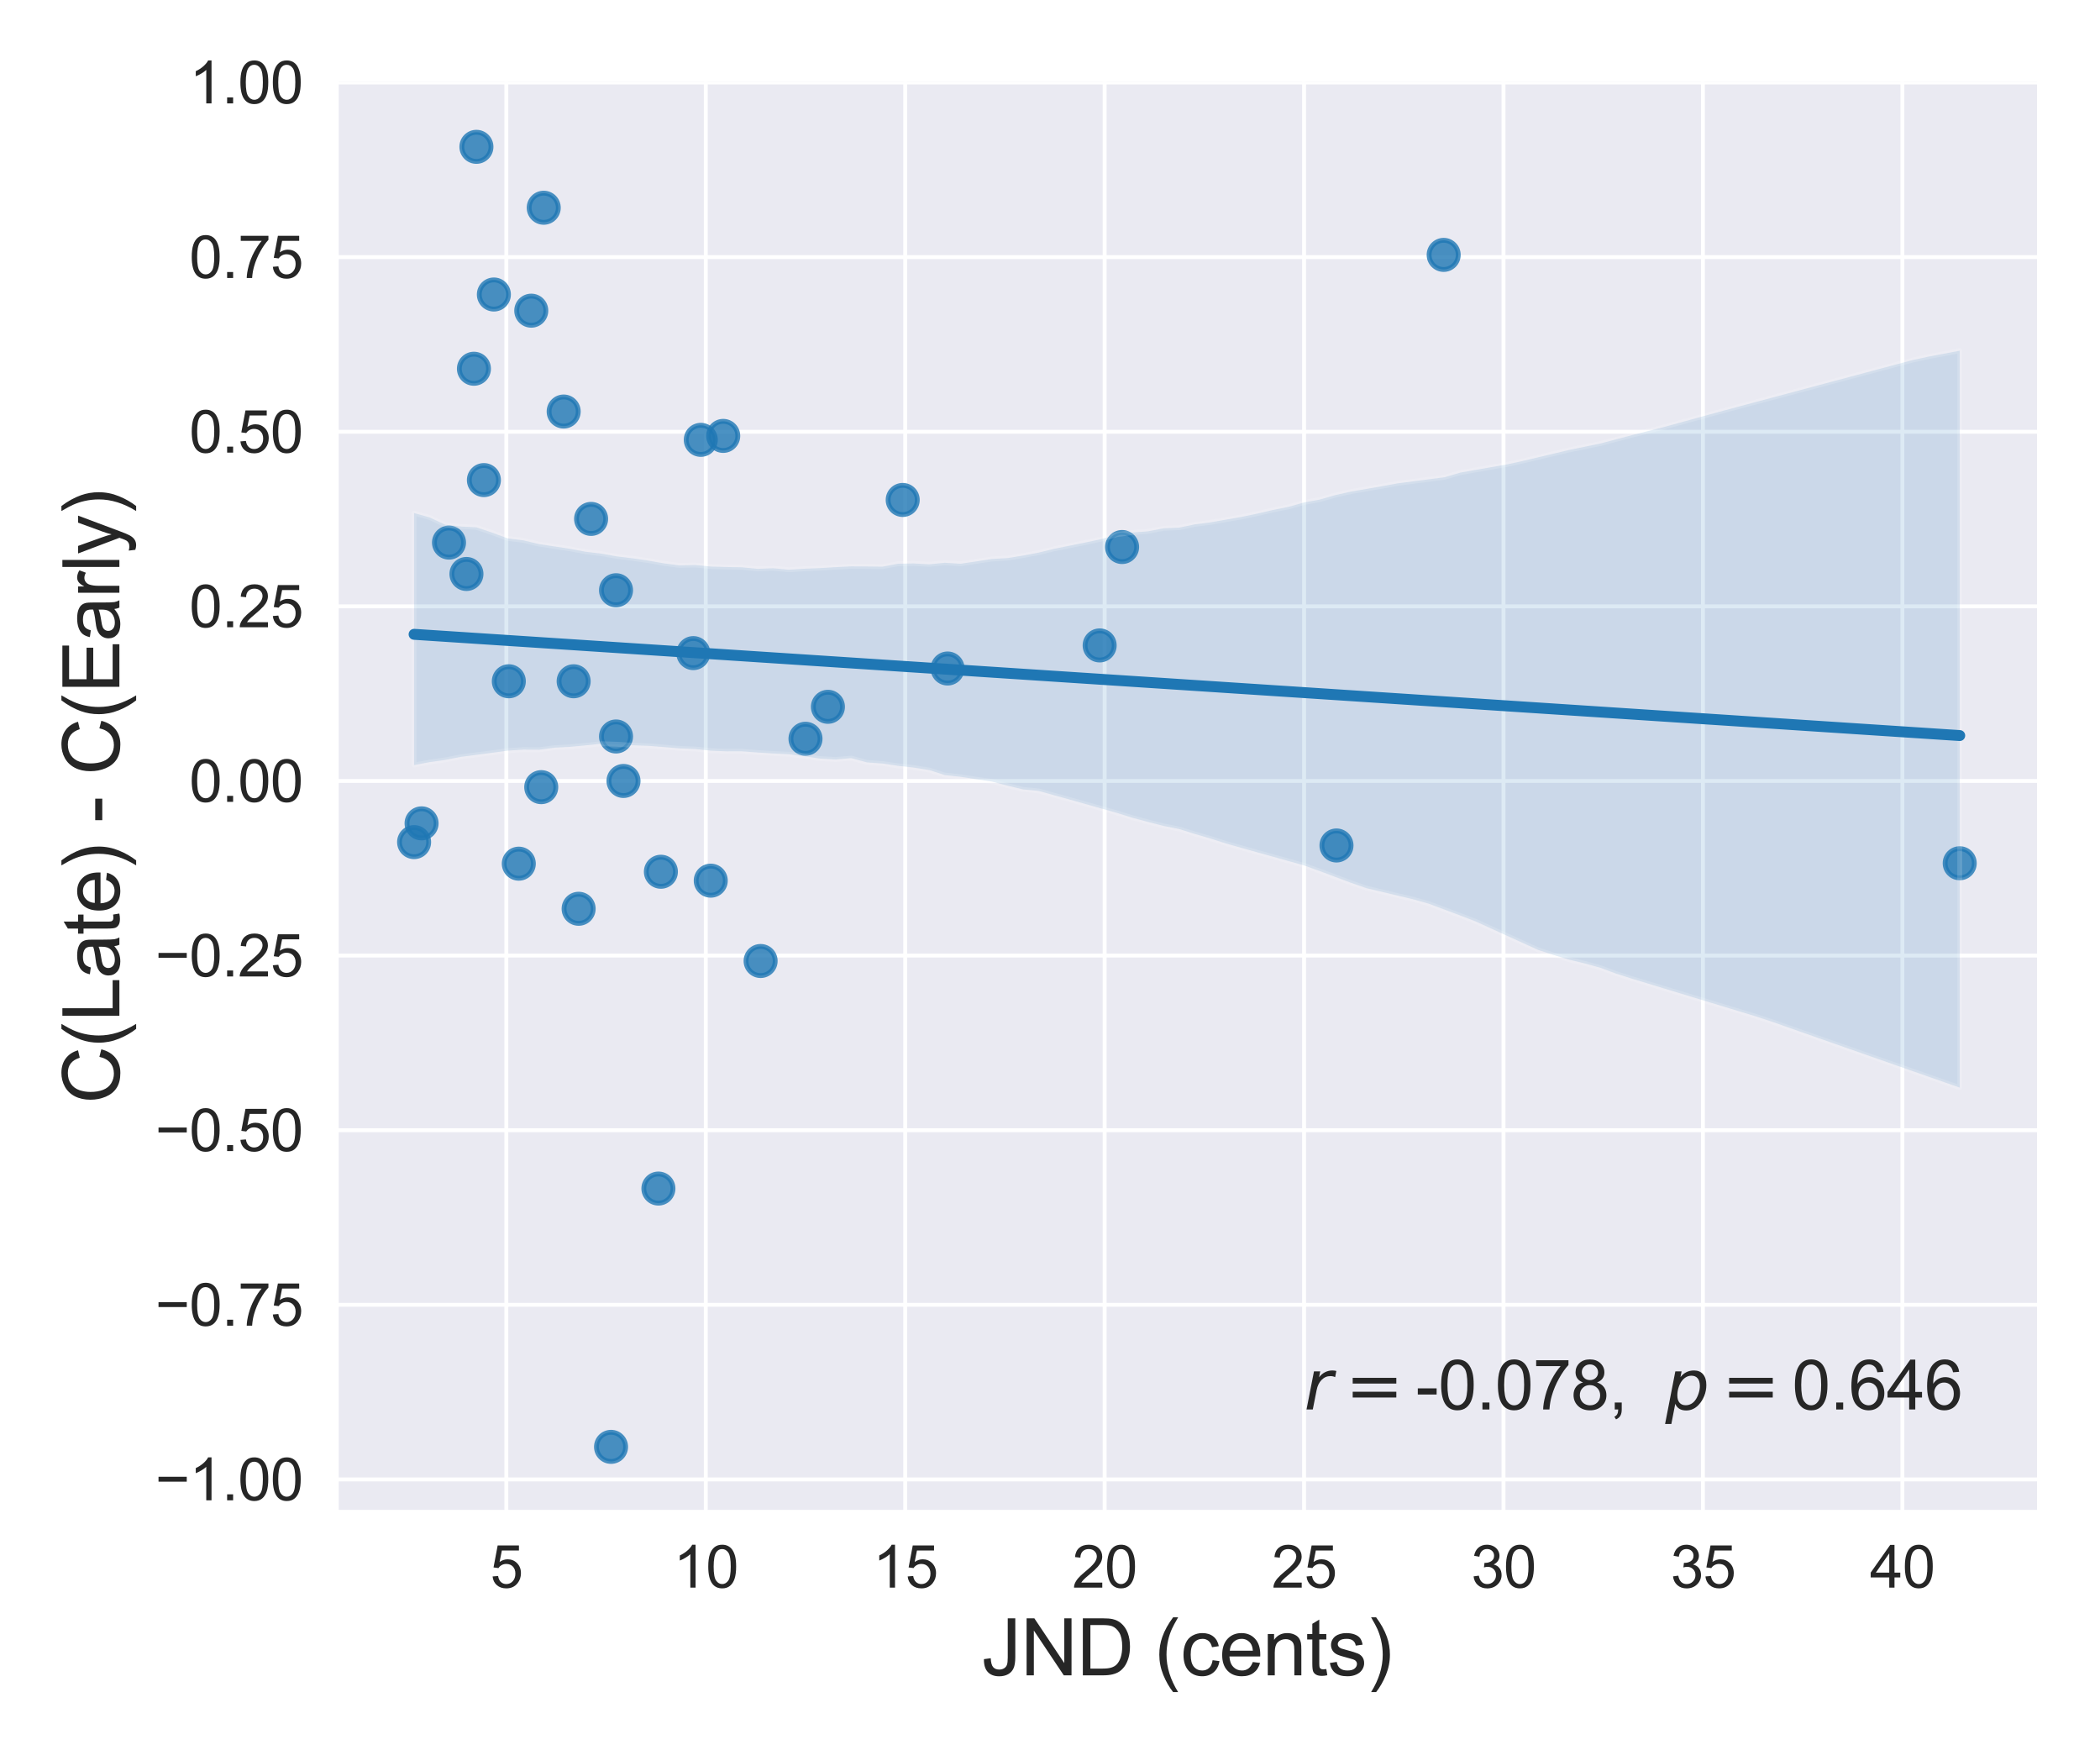 <?xml version="1.0" encoding="utf-8" standalone="no"?>
<!DOCTYPE svg PUBLIC "-//W3C//DTD SVG 1.1//EN"
  "http://www.w3.org/Graphics/SVG/1.1/DTD/svg11.dtd">
<svg xmlns:xlink="http://www.w3.org/1999/xlink" width="432pt" height="360pt" viewBox="0 0 432 360" xmlns="http://www.w3.org/2000/svg" version="1.1">
 <defs>
  <style type="text/css">*{stroke-linejoin: round; stroke-linecap: butt}</style>
 </defs>
 <g id="figure_1">
  <g id="patch_1">
   <path d="M 0 360 
L 432 360 
L 432 0 
L 0 0 
z
" style="fill: #ffffff"/>
  </g>
  <g id="axes_1">
   <g id="patch_2">
    <path d="M 69.288 310.962 
L 419.04 310.962 
L 419.04 16.832 
L 69.288 16.832 
z
" style="fill: #eaeaf2"/>
   </g>
   <g id="matplotlib.axis_1">
    <g id="xtick_1">
     <g id="line2d_1">
      <path d="M 104.161 310.962 
L 104.161 16.832 
" clip-path="url(#p9b17446d34)" style="fill: none; stroke: #ffffff; stroke-width: 0.8; stroke-linecap: round"/>
     </g>
     <g id="text_1">
      <!-- 5 -->
      <g style="fill: #262626" transform="translate(100.824 326.551)scale(0.12 -0.12)">
       <defs>
        <path id="ArialMT-35" d="M 266 1200 
L 856 1250 
Q 922 819 1161 601 
Q 1400 384 1738 384 
Q 2144 384 2425 690 
Q 2706 997 2706 1503 
Q 2706 1984 2436 2262 
Q 2166 2541 1728 2541 
Q 1456 2541 1237 2417 
Q 1019 2294 894 2097 
L 366 2166 
L 809 4519 
L 3088 4519 
L 3088 3981 
L 1259 3981 
L 1013 2750 
Q 1425 3038 1878 3038 
Q 2478 3038 2890 2622 
Q 3303 2206 3303 1553 
Q 3303 931 2941 478 
Q 2500 -78 1738 -78 
Q 1113 -78 717 272 
Q 322 622 266 1200 
z
" transform="scale(0.016)"/>
       </defs>
       <use xlink:href="#ArialMT-35"/>
      </g>
     </g>
    </g>
    <g id="xtick_2">
     <g id="line2d_2">
      <path d="M 145.187 310.962 
L 145.187 16.832 
" clip-path="url(#p9b17446d34)" style="fill: none; stroke: #ffffff; stroke-width: 0.8; stroke-linecap: round"/>
     </g>
     <g id="text_2">
      <!-- 10 -->
      <g style="fill: #262626" transform="translate(138.514 326.551)scale(0.12 -0.12)">
       <defs>
        <path id="ArialMT-31" d="M 2384 0 
L 1822 0 
L 1822 3584 
Q 1619 3391 1289 3197 
Q 959 3003 697 2906 
L 697 3450 
Q 1169 3672 1522 3987 
Q 1875 4303 2022 4600 
L 2384 4600 
L 2384 0 
z
" transform="scale(0.016)"/>
        <path id="ArialMT-30" d="M 266 2259 
Q 266 3072 433 3567 
Q 600 4063 929 4331 
Q 1259 4600 1759 4600 
Q 2128 4600 2406 4451 
Q 2684 4303 2865 4023 
Q 3047 3744 3150 3342 
Q 3253 2941 3253 2259 
Q 3253 1453 3087 958 
Q 2922 463 2592 192 
Q 2263 -78 1759 -78 
Q 1097 -78 719 397 
Q 266 969 266 2259 
z
M 844 2259 
Q 844 1131 1108 757 
Q 1372 384 1759 384 
Q 2147 384 2411 759 
Q 2675 1134 2675 2259 
Q 2675 3391 2411 3762 
Q 2147 4134 1753 4134 
Q 1366 4134 1134 3806 
Q 844 3388 844 2259 
z
" transform="scale(0.016)"/>
       </defs>
       <use xlink:href="#ArialMT-31"/>
       <use xlink:href="#ArialMT-30" x="55.615"/>
      </g>
     </g>
    </g>
    <g id="xtick_3">
     <g id="line2d_3">
      <path d="M 186.214 310.962 
L 186.214 16.832 
" clip-path="url(#p9b17446d34)" style="fill: none; stroke: #ffffff; stroke-width: 0.8; stroke-linecap: round"/>
     </g>
     <g id="text_3">
      <!-- 15 -->
      <g style="fill: #262626" transform="translate(179.541 326.551)scale(0.12 -0.12)">
       <use xlink:href="#ArialMT-31"/>
       <use xlink:href="#ArialMT-35" x="55.615"/>
      </g>
     </g>
    </g>
    <g id="xtick_4">
     <g id="line2d_4">
      <path d="M 227.241 310.962 
L 227.241 16.832 
" clip-path="url(#p9b17446d34)" style="fill: none; stroke: #ffffff; stroke-width: 0.8; stroke-linecap: round"/>
     </g>
     <g id="text_4">
      <!-- 20 -->
      <g style="fill: #262626" transform="translate(220.567 326.551)scale(0.12 -0.12)">
       <defs>
        <path id="ArialMT-32" d="M 3222 541 
L 3222 0 
L 194 0 
Q 188 203 259 391 
Q 375 700 629 1000 
Q 884 1300 1366 1694 
Q 2113 2306 2375 2664 
Q 2638 3022 2638 3341 
Q 2638 3675 2398 3904 
Q 2159 4134 1775 4134 
Q 1369 4134 1125 3890 
Q 881 3647 878 3216 
L 300 3275 
Q 359 3922 746 4261 
Q 1134 4600 1788 4600 
Q 2447 4600 2831 4234 
Q 3216 3869 3216 3328 
Q 3216 3053 3103 2787 
Q 2991 2522 2730 2228 
Q 2469 1934 1863 1422 
Q 1356 997 1212 845 
Q 1069 694 975 541 
L 3222 541 
z
" transform="scale(0.016)"/>
       </defs>
       <use xlink:href="#ArialMT-32"/>
       <use xlink:href="#ArialMT-30" x="55.615"/>
      </g>
     </g>
    </g>
    <g id="xtick_5">
     <g id="line2d_5">
      <path d="M 268.267 310.962 
L 268.267 16.832 
" clip-path="url(#p9b17446d34)" style="fill: none; stroke: #ffffff; stroke-width: 0.8; stroke-linecap: round"/>
     </g>
     <g id="text_5">
      <!-- 25 -->
      <g style="fill: #262626" transform="translate(261.594 326.551)scale(0.12 -0.12)">
       <use xlink:href="#ArialMT-32"/>
       <use xlink:href="#ArialMT-35" x="55.615"/>
      </g>
     </g>
    </g>
    <g id="xtick_6">
     <g id="line2d_6">
      <path d="M 309.294 310.962 
L 309.294 16.832 
" clip-path="url(#p9b17446d34)" style="fill: none; stroke: #ffffff; stroke-width: 0.8; stroke-linecap: round"/>
     </g>
     <g id="text_6">
      <!-- 30 -->
      <g style="fill: #262626" transform="translate(302.621 326.551)scale(0.12 -0.12)">
       <defs>
        <path id="ArialMT-33" d="M 269 1209 
L 831 1284 
Q 928 806 1161 595 
Q 1394 384 1728 384 
Q 2125 384 2398 659 
Q 2672 934 2672 1341 
Q 2672 1728 2419 1979 
Q 2166 2231 1775 2231 
Q 1616 2231 1378 2169 
L 1441 2663 
Q 1497 2656 1531 2656 
Q 1891 2656 2178 2843 
Q 2466 3031 2466 3422 
Q 2466 3731 2256 3934 
Q 2047 4138 1716 4138 
Q 1388 4138 1169 3931 
Q 950 3725 888 3313 
L 325 3413 
Q 428 3978 793 4289 
Q 1159 4600 1703 4600 
Q 2078 4600 2393 4439 
Q 2709 4278 2876 4000 
Q 3044 3722 3044 3409 
Q 3044 3113 2884 2869 
Q 2725 2625 2413 2481 
Q 2819 2388 3044 2092 
Q 3269 1797 3269 1353 
Q 3269 753 2831 336 
Q 2394 -81 1725 -81 
Q 1122 -81 723 278 
Q 325 638 269 1209 
z
" transform="scale(0.016)"/>
       </defs>
       <use xlink:href="#ArialMT-33"/>
       <use xlink:href="#ArialMT-30" x="55.615"/>
      </g>
     </g>
    </g>
    <g id="xtick_7">
     <g id="line2d_7">
      <path d="M 350.32 310.962 
L 350.32 16.832 
" clip-path="url(#p9b17446d34)" style="fill: none; stroke: #ffffff; stroke-width: 0.8; stroke-linecap: round"/>
     </g>
     <g id="text_7">
      <!-- 35 -->
      <g style="fill: #262626" transform="translate(343.647 326.551)scale(0.12 -0.12)">
       <use xlink:href="#ArialMT-33"/>
       <use xlink:href="#ArialMT-35" x="55.615"/>
      </g>
     </g>
    </g>
    <g id="xtick_8">
     <g id="line2d_8">
      <path d="M 391.347 310.962 
L 391.347 16.832 
" clip-path="url(#p9b17446d34)" style="fill: none; stroke: #ffffff; stroke-width: 0.8; stroke-linecap: round"/>
     </g>
     <g id="text_8">
      <!-- 40 -->
      <g style="fill: #262626" transform="translate(384.674 326.551)scale(0.12 -0.12)">
       <defs>
        <path id="ArialMT-34" d="M 2069 0 
L 2069 1097 
L 81 1097 
L 81 1613 
L 2172 4581 
L 2631 4581 
L 2631 1613 
L 3250 1613 
L 3250 1097 
L 2631 1097 
L 2631 0 
L 2069 0 
z
M 2069 1613 
L 2069 3678 
L 634 1613 
L 2069 1613 
z
" transform="scale(0.016)"/>
       </defs>
       <use xlink:href="#ArialMT-34"/>
       <use xlink:href="#ArialMT-30" x="55.615"/>
      </g>
     </g>
    </g>
    <g id="text_9">
     <!-- JND (cents) -->
     <g style="fill: #262626" transform="translate(201.939 344.584)scale(0.16 -0.16)">
      <defs>
       <path id="ArialMT-4a" d="M 184 1300 
L 731 1375 
Q 753 850 928 656 
Q 1103 463 1413 463 
Q 1641 463 1806 567 
Q 1972 672 2034 851 
Q 2097 1031 2097 1425 
L 2097 4581 
L 2703 4581 
L 2703 1459 
Q 2703 884 2564 568 
Q 2425 253 2123 87 
Q 1822 -78 1416 -78 
Q 813 -78 492 269 
Q 172 616 184 1300 
z
" transform="scale(0.016)"/>
       <path id="ArialMT-4e" d="M 488 0 
L 488 4581 
L 1109 4581 
L 3516 984 
L 3516 4581 
L 4097 4581 
L 4097 0 
L 3475 0 
L 1069 3600 
L 1069 0 
L 488 0 
z
" transform="scale(0.016)"/>
       <path id="ArialMT-44" d="M 494 0 
L 494 4581 
L 2072 4581 
Q 2606 4581 2888 4516 
Q 3281 4425 3559 4188 
Q 3922 3881 4101 3404 
Q 4281 2928 4281 2316 
Q 4281 1794 4159 1391 
Q 4038 988 3847 723 
Q 3656 459 3429 307 
Q 3203 156 2883 78 
Q 2563 0 2147 0 
L 494 0 
z
M 1100 541 
L 2078 541 
Q 2531 541 2789 625 
Q 3047 709 3200 863 
Q 3416 1078 3536 1442 
Q 3656 1806 3656 2325 
Q 3656 3044 3420 3430 
Q 3184 3816 2847 3947 
Q 2603 4041 2063 4041 
L 1100 4041 
L 1100 541 
z
" transform="scale(0.016)"/>
       <path id="ArialMT-20" transform="scale(0.016)"/>
       <path id="ArialMT-28" d="M 1497 -1347 
Q 1031 -759 709 28 
Q 388 816 388 1659 
Q 388 2403 628 3084 
Q 909 3875 1497 4659 
L 1900 4659 
Q 1522 4009 1400 3731 
Q 1209 3300 1100 2831 
Q 966 2247 966 1656 
Q 966 153 1900 -1347 
L 1497 -1347 
z
" transform="scale(0.016)"/>
       <path id="ArialMT-63" d="M 2588 1216 
L 3141 1144 
Q 3050 572 2676 248 
Q 2303 -75 1759 -75 
Q 1078 -75 664 370 
Q 250 816 250 1647 
Q 250 2184 428 2587 
Q 606 2991 970 3192 
Q 1334 3394 1763 3394 
Q 2303 3394 2647 3120 
Q 2991 2847 3088 2344 
L 2541 2259 
Q 2463 2594 2264 2762 
Q 2066 2931 1784 2931 
Q 1359 2931 1093 2626 
Q 828 2322 828 1663 
Q 828 994 1084 691 
Q 1341 388 1753 388 
Q 2084 388 2306 591 
Q 2528 794 2588 1216 
z
" transform="scale(0.016)"/>
       <path id="ArialMT-65" d="M 2694 1069 
L 3275 997 
Q 3138 488 2766 206 
Q 2394 -75 1816 -75 
Q 1088 -75 661 373 
Q 234 822 234 1631 
Q 234 2469 665 2931 
Q 1097 3394 1784 3394 
Q 2450 3394 2872 2941 
Q 3294 2488 3294 1666 
Q 3294 1616 3291 1516 
L 816 1516 
Q 847 969 1125 678 
Q 1403 388 1819 388 
Q 2128 388 2347 550 
Q 2566 713 2694 1069 
z
M 847 1978 
L 2700 1978 
Q 2663 2397 2488 2606 
Q 2219 2931 1791 2931 
Q 1403 2931 1139 2672 
Q 875 2413 847 1978 
z
" transform="scale(0.016)"/>
       <path id="ArialMT-6e" d="M 422 0 
L 422 3319 
L 928 3319 
L 928 2847 
Q 1294 3394 1984 3394 
Q 2284 3394 2536 3286 
Q 2788 3178 2913 3003 
Q 3038 2828 3088 2588 
Q 3119 2431 3119 2041 
L 3119 0 
L 2556 0 
L 2556 2019 
Q 2556 2363 2490 2533 
Q 2425 2703 2258 2804 
Q 2091 2906 1866 2906 
Q 1506 2906 1245 2678 
Q 984 2450 984 1813 
L 984 0 
L 422 0 
z
" transform="scale(0.016)"/>
       <path id="ArialMT-74" d="M 1650 503 
L 1731 6 
Q 1494 -44 1306 -44 
Q 1000 -44 831 53 
Q 663 150 594 308 
Q 525 466 525 972 
L 525 2881 
L 113 2881 
L 113 3319 
L 525 3319 
L 525 4141 
L 1084 4478 
L 1084 3319 
L 1650 3319 
L 1650 2881 
L 1084 2881 
L 1084 941 
Q 1084 700 1114 631 
Q 1144 563 1211 522 
Q 1278 481 1403 481 
Q 1497 481 1650 503 
z
" transform="scale(0.016)"/>
       <path id="ArialMT-73" d="M 197 991 
L 753 1078 
Q 800 744 1014 566 
Q 1228 388 1613 388 
Q 2000 388 2187 545 
Q 2375 703 2375 916 
Q 2375 1106 2209 1216 
Q 2094 1291 1634 1406 
Q 1016 1563 777 1677 
Q 538 1791 414 1992 
Q 291 2194 291 2438 
Q 291 2659 392 2848 
Q 494 3038 669 3163 
Q 800 3259 1026 3326 
Q 1253 3394 1513 3394 
Q 1903 3394 2198 3281 
Q 2494 3169 2634 2976 
Q 2775 2784 2828 2463 
L 2278 2388 
Q 2241 2644 2061 2787 
Q 1881 2931 1553 2931 
Q 1166 2931 1000 2803 
Q 834 2675 834 2503 
Q 834 2394 903 2306 
Q 972 2216 1119 2156 
Q 1203 2125 1616 2013 
Q 2213 1853 2448 1751 
Q 2684 1650 2818 1456 
Q 2953 1263 2953 975 
Q 2953 694 2789 445 
Q 2625 197 2315 61 
Q 2006 -75 1616 -75 
Q 969 -75 630 194 
Q 291 463 197 991 
z
" transform="scale(0.016)"/>
       <path id="ArialMT-29" d="M 791 -1347 
L 388 -1347 
Q 1322 153 1322 1656 
Q 1322 2244 1188 2822 
Q 1081 3291 891 3722 
Q 769 4003 388 4659 
L 791 4659 
Q 1378 3875 1659 3084 
Q 1900 2403 1900 1659 
Q 1900 816 1576 28 
Q 1253 -759 791 -1347 
z
" transform="scale(0.016)"/>
      </defs>
      <use xlink:href="#ArialMT-4a"/>
      <use xlink:href="#ArialMT-4e" x="50"/>
      <use xlink:href="#ArialMT-44" x="122.217"/>
      <use xlink:href="#ArialMT-20" x="194.434"/>
      <use xlink:href="#ArialMT-28" x="222.217"/>
      <use xlink:href="#ArialMT-63" x="255.518"/>
      <use xlink:href="#ArialMT-65" x="305.518"/>
      <use xlink:href="#ArialMT-6e" x="361.133"/>
      <use xlink:href="#ArialMT-74" x="416.748"/>
      <use xlink:href="#ArialMT-73" x="444.531"/>
      <use xlink:href="#ArialMT-29" x="494.531"/>
     </g>
    </g>
   </g>
   <g id="matplotlib.axis_2">
    <g id="ytick_1">
     <g id="line2d_9">
      <path d="M 69.288 304.29 
L 419.04 304.29 
" clip-path="url(#p9b17446d34)" style="fill: none; stroke: #ffffff; stroke-width: 0.8; stroke-linecap: round"/>
     </g>
     <g id="text_10">
      <!-- −1.00 -->
      <g style="fill: #262626" transform="translate(31.926 308.585)scale(0.12 -0.12)">
       <defs>
        <path id="ArialMT-2212" d="M 3381 1997 
L 356 1997 
L 356 2522 
L 3381 2522 
L 3381 1997 
z
" transform="scale(0.016)"/>
        <path id="ArialMT-2e" d="M 581 0 
L 581 641 
L 1222 641 
L 1222 0 
L 581 0 
z
" transform="scale(0.016)"/>
       </defs>
       <use xlink:href="#ArialMT-2212"/>
       <use xlink:href="#ArialMT-31" x="58.398"/>
       <use xlink:href="#ArialMT-2e" x="114.014"/>
       <use xlink:href="#ArialMT-30" x="141.797"/>
       <use xlink:href="#ArialMT-30" x="197.412"/>
      </g>
     </g>
    </g>
    <g id="ytick_2">
     <g id="line2d_10">
      <path d="M 69.288 268.375 
L 419.04 268.375 
" clip-path="url(#p9b17446d34)" style="fill: none; stroke: #ffffff; stroke-width: 0.8; stroke-linecap: round"/>
     </g>
     <g id="text_11">
      <!-- −0.75 -->
      <g style="fill: #262626" transform="translate(31.926 272.67)scale(0.12 -0.12)">
       <defs>
        <path id="ArialMT-37" d="M 303 3981 
L 303 4522 
L 3269 4522 
L 3269 4084 
Q 2831 3619 2401 2847 
Q 1972 2075 1738 1259 
Q 1569 684 1522 0 
L 944 0 
Q 953 541 1156 1306 
Q 1359 2072 1739 2783 
Q 2119 3494 2547 3981 
L 303 3981 
z
" transform="scale(0.016)"/>
       </defs>
       <use xlink:href="#ArialMT-2212"/>
       <use xlink:href="#ArialMT-30" x="58.398"/>
       <use xlink:href="#ArialMT-2e" x="114.014"/>
       <use xlink:href="#ArialMT-37" x="141.797"/>
       <use xlink:href="#ArialMT-35" x="197.412"/>
      </g>
     </g>
    </g>
    <g id="ytick_3">
     <g id="line2d_11">
      <path d="M 69.288 232.46 
L 419.04 232.46 
" clip-path="url(#p9b17446d34)" style="fill: none; stroke: #ffffff; stroke-width: 0.8; stroke-linecap: round"/>
     </g>
     <g id="text_12">
      <!-- −0.50 -->
      <g style="fill: #262626" transform="translate(31.926 236.755)scale(0.12 -0.12)">
       <use xlink:href="#ArialMT-2212"/>
       <use xlink:href="#ArialMT-30" x="58.398"/>
       <use xlink:href="#ArialMT-2e" x="114.014"/>
       <use xlink:href="#ArialMT-35" x="141.797"/>
       <use xlink:href="#ArialMT-30" x="197.412"/>
      </g>
     </g>
    </g>
    <g id="ytick_4">
     <g id="line2d_12">
      <path d="M 69.288 196.545 
L 419.04 196.545 
" clip-path="url(#p9b17446d34)" style="fill: none; stroke: #ffffff; stroke-width: 0.8; stroke-linecap: round"/>
     </g>
     <g id="text_13">
      <!-- −0.25 -->
      <g style="fill: #262626" transform="translate(31.926 200.84)scale(0.12 -0.12)">
       <use xlink:href="#ArialMT-2212"/>
       <use xlink:href="#ArialMT-30" x="58.398"/>
       <use xlink:href="#ArialMT-2e" x="114.014"/>
       <use xlink:href="#ArialMT-32" x="141.797"/>
       <use xlink:href="#ArialMT-35" x="197.412"/>
      </g>
     </g>
    </g>
    <g id="ytick_5">
     <g id="line2d_13">
      <path d="M 69.288 160.63 
L 419.04 160.63 
" clip-path="url(#p9b17446d34)" style="fill: none; stroke: #ffffff; stroke-width: 0.8; stroke-linecap: round"/>
     </g>
     <g id="text_14">
      <!-- 0.00 -->
      <g style="fill: #262626" transform="translate(38.935 164.925)scale(0.12 -0.12)">
       <use xlink:href="#ArialMT-30"/>
       <use xlink:href="#ArialMT-2e" x="55.615"/>
       <use xlink:href="#ArialMT-30" x="83.398"/>
       <use xlink:href="#ArialMT-30" x="139.014"/>
      </g>
     </g>
    </g>
    <g id="ytick_6">
     <g id="line2d_14">
      <path d="M 69.288 124.715 
L 419.04 124.715 
" clip-path="url(#p9b17446d34)" style="fill: none; stroke: #ffffff; stroke-width: 0.8; stroke-linecap: round"/>
     </g>
     <g id="text_15">
      <!-- 0.25 -->
      <g style="fill: #262626" transform="translate(38.935 129.01)scale(0.12 -0.12)">
       <use xlink:href="#ArialMT-30"/>
       <use xlink:href="#ArialMT-2e" x="55.615"/>
       <use xlink:href="#ArialMT-32" x="83.398"/>
       <use xlink:href="#ArialMT-35" x="139.014"/>
      </g>
     </g>
    </g>
    <g id="ytick_7">
     <g id="line2d_15">
      <path d="M 69.288 88.8 
L 419.04 88.8 
" clip-path="url(#p9b17446d34)" style="fill: none; stroke: #ffffff; stroke-width: 0.8; stroke-linecap: round"/>
     </g>
     <g id="text_16">
      <!-- 0.50 -->
      <g style="fill: #262626" transform="translate(38.935 93.095)scale(0.12 -0.12)">
       <use xlink:href="#ArialMT-30"/>
       <use xlink:href="#ArialMT-2e" x="55.615"/>
       <use xlink:href="#ArialMT-35" x="83.398"/>
       <use xlink:href="#ArialMT-30" x="139.014"/>
      </g>
     </g>
    </g>
    <g id="ytick_8">
     <g id="line2d_16">
      <path d="M 69.288 52.886 
L 419.04 52.886 
" clip-path="url(#p9b17446d34)" style="fill: none; stroke: #ffffff; stroke-width: 0.8; stroke-linecap: round"/>
     </g>
     <g id="text_17">
      <!-- 0.75 -->
      <g style="fill: #262626" transform="translate(38.935 57.18)scale(0.12 -0.12)">
       <use xlink:href="#ArialMT-30"/>
       <use xlink:href="#ArialMT-2e" x="55.615"/>
       <use xlink:href="#ArialMT-37" x="83.398"/>
       <use xlink:href="#ArialMT-35" x="139.014"/>
      </g>
     </g>
    </g>
    <g id="ytick_9">
     <g id="line2d_17">
      <path d="M 69.288 16.971 
L 419.04 16.971 
" clip-path="url(#p9b17446d34)" style="fill: none; stroke: #ffffff; stroke-width: 0.8; stroke-linecap: round"/>
     </g>
     <g id="text_18">
      <!-- 1.00 -->
      <g style="fill: #262626" transform="translate(38.935 21.265)scale(0.12 -0.12)">
       <use xlink:href="#ArialMT-31"/>
       <use xlink:href="#ArialMT-2e" x="55.615"/>
       <use xlink:href="#ArialMT-30" x="83.398"/>
       <use xlink:href="#ArialMT-30" x="139.014"/>
      </g>
     </g>
    </g>
    <g id="text_19">
     <!-- C(Late) - C(Early) -->
     <g style="fill: #262626" transform="translate(24.559 227.01)rotate(-90)scale(0.16 -0.16)">
      <defs>
       <path id="ArialMT-43" d="M 3763 1606 
L 4369 1453 
Q 4178 706 3683 314 
Q 3188 -78 2472 -78 
Q 1731 -78 1267 223 
Q 803 525 561 1097 
Q 319 1669 319 2325 
Q 319 3041 592 3573 
Q 866 4106 1370 4382 
Q 1875 4659 2481 4659 
Q 3169 4659 3637 4309 
Q 4106 3959 4291 3325 
L 3694 3184 
Q 3534 3684 3231 3912 
Q 2928 4141 2469 4141 
Q 1941 4141 1586 3887 
Q 1231 3634 1087 3207 
Q 944 2781 944 2328 
Q 944 1744 1114 1308 
Q 1284 872 1643 656 
Q 2003 441 2422 441 
Q 2931 441 3284 734 
Q 3638 1028 3763 1606 
z
" transform="scale(0.016)"/>
       <path id="ArialMT-4c" d="M 469 0 
L 469 4581 
L 1075 4581 
L 1075 541 
L 3331 541 
L 3331 0 
L 469 0 
z
" transform="scale(0.016)"/>
       <path id="ArialMT-61" d="M 2588 409 
Q 2275 144 1986 34 
Q 1697 -75 1366 -75 
Q 819 -75 525 192 
Q 231 459 231 875 
Q 231 1119 342 1320 
Q 453 1522 633 1644 
Q 813 1766 1038 1828 
Q 1203 1872 1538 1913 
Q 2219 1994 2541 2106 
Q 2544 2222 2544 2253 
Q 2544 2597 2384 2738 
Q 2169 2928 1744 2928 
Q 1347 2928 1158 2789 
Q 969 2650 878 2297 
L 328 2372 
Q 403 2725 575 2942 
Q 747 3159 1072 3276 
Q 1397 3394 1825 3394 
Q 2250 3394 2515 3294 
Q 2781 3194 2906 3042 
Q 3031 2891 3081 2659 
Q 3109 2516 3109 2141 
L 3109 1391 
Q 3109 606 3145 398 
Q 3181 191 3288 0 
L 2700 0 
Q 2613 175 2588 409 
z
M 2541 1666 
Q 2234 1541 1622 1453 
Q 1275 1403 1131 1340 
Q 988 1278 909 1158 
Q 831 1038 831 891 
Q 831 666 1001 516 
Q 1172 366 1500 366 
Q 1825 366 2078 508 
Q 2331 650 2450 897 
Q 2541 1088 2541 1459 
L 2541 1666 
z
" transform="scale(0.016)"/>
       <path id="ArialMT-2d" d="M 203 1375 
L 203 1941 
L 1931 1941 
L 1931 1375 
L 203 1375 
z
" transform="scale(0.016)"/>
       <path id="ArialMT-45" d="M 506 0 
L 506 4581 
L 3819 4581 
L 3819 4041 
L 1113 4041 
L 1113 2638 
L 3647 2638 
L 3647 2100 
L 1113 2100 
L 1113 541 
L 3925 541 
L 3925 0 
L 506 0 
z
" transform="scale(0.016)"/>
       <path id="ArialMT-72" d="M 416 0 
L 416 3319 
L 922 3319 
L 922 2816 
Q 1116 3169 1280 3281 
Q 1444 3394 1641 3394 
Q 1925 3394 2219 3213 
L 2025 2691 
Q 1819 2813 1613 2813 
Q 1428 2813 1281 2702 
Q 1134 2591 1072 2394 
Q 978 2094 978 1738 
L 978 0 
L 416 0 
z
" transform="scale(0.016)"/>
       <path id="ArialMT-6c" d="M 409 0 
L 409 4581 
L 972 4581 
L 972 0 
L 409 0 
z
" transform="scale(0.016)"/>
       <path id="ArialMT-79" d="M 397 -1278 
L 334 -750 
Q 519 -800 656 -800 
Q 844 -800 956 -737 
Q 1069 -675 1141 -563 
Q 1194 -478 1313 -144 
Q 1328 -97 1363 -6 
L 103 3319 
L 709 3319 
L 1400 1397 
Q 1534 1031 1641 628 
Q 1738 1016 1872 1384 
L 2581 3319 
L 3144 3319 
L 1881 -56 
Q 1678 -603 1566 -809 
Q 1416 -1088 1222 -1217 
Q 1028 -1347 759 -1347 
Q 597 -1347 397 -1278 
z
" transform="scale(0.016)"/>
      </defs>
      <use xlink:href="#ArialMT-43"/>
      <use xlink:href="#ArialMT-28" x="72.217"/>
      <use xlink:href="#ArialMT-4c" x="105.518"/>
      <use xlink:href="#ArialMT-61" x="161.133"/>
      <use xlink:href="#ArialMT-74" x="216.748"/>
      <use xlink:href="#ArialMT-65" x="244.531"/>
      <use xlink:href="#ArialMT-29" x="300.146"/>
      <use xlink:href="#ArialMT-20" x="333.447"/>
      <use xlink:href="#ArialMT-2d" x="361.23"/>
      <use xlink:href="#ArialMT-20" x="394.531"/>
      <use xlink:href="#ArialMT-43" x="422.314"/>
      <use xlink:href="#ArialMT-28" x="494.531"/>
      <use xlink:href="#ArialMT-45" x="527.832"/>
      <use xlink:href="#ArialMT-61" x="594.531"/>
      <use xlink:href="#ArialMT-72" x="650.146"/>
      <use xlink:href="#ArialMT-6c" x="683.447"/>
      <use xlink:href="#ArialMT-79" x="705.664"/>
      <use xlink:href="#ArialMT-29" x="755.664"/>
     </g>
    </g>
   </g>
   <g id="PathCollection_1">
    <defs>
     <path id="m1a56e27665" d="M 0 3 
C 0.796 3 1.559 2.684 2.121 2.121 
C 2.684 1.559 3 0.796 3 0 
C 3 -0.796 2.684 -1.559 2.121 -2.121 
C 1.559 -2.684 0.796 -3 0 -3 
C -0.796 -3 -1.559 -2.684 -2.121 -2.121 
C -2.684 -1.559 -3 -0.796 -3 0 
C -3 0.796 -2.684 1.559 -2.121 2.121 
C -1.559 2.684 -0.796 3 0 3 
z
" style="stroke: #1f77b4; stroke-opacity: 0.8"/>
    </defs>
    <g clip-path="url(#p9b17446d34)">
     <use xlink:href="#m1a56e27665" x="85.186" y="173.206" style="fill: #1f77b4; fill-opacity: 0.8; stroke: #1f77b4; stroke-opacity: 0.8"/>
     <use xlink:href="#m1a56e27665" x="165.701" y="151.952" style="fill: #1f77b4; fill-opacity: 0.8; stroke: #1f77b4; stroke-opacity: 0.8"/>
     <use xlink:href="#m1a56e27665" x="109.289" y="63.9" style="fill: #1f77b4; fill-opacity: 0.8; stroke: #1f77b4; stroke-opacity: 0.8"/>
     <use xlink:href="#m1a56e27665" x="106.725" y="177.641" style="fill: #1f77b4; fill-opacity: 0.8; stroke: #1f77b4; stroke-opacity: 0.8"/>
     <use xlink:href="#m1a56e27665" x="115.956" y="84.645" style="fill: #1f77b4; fill-opacity: 0.8; stroke: #1f77b4; stroke-opacity: 0.8"/>
     <use xlink:href="#m1a56e27665" x="226.215" y="132.752" style="fill: #1f77b4; fill-opacity: 0.8; stroke: #1f77b4; stroke-opacity: 0.8"/>
     <use xlink:href="#m1a56e27665" x="111.34" y="161.902" style="fill: #1f77b4; fill-opacity: 0.8; stroke: #1f77b4; stroke-opacity: 0.8"/>
     <use xlink:href="#m1a56e27665" x="104.674" y="140.125" style="fill: #1f77b4; fill-opacity: 0.8; stroke: #1f77b4; stroke-opacity: 0.8"/>
     <use xlink:href="#m1a56e27665" x="185.701" y="102.83" style="fill: #1f77b4; fill-opacity: 0.8; stroke: #1f77b4; stroke-opacity: 0.8"/>
     <use xlink:href="#m1a56e27665" x="403.142" y="177.555" style="fill: #1f77b4; fill-opacity: 0.8; stroke: #1f77b4; stroke-opacity: 0.8"/>
     <use xlink:href="#m1a56e27665" x="95.955" y="118.056" style="fill: #1f77b4; fill-opacity: 0.8; stroke: #1f77b4; stroke-opacity: 0.8"/>
     <use xlink:href="#m1a56e27665" x="230.83" y="112.512" style="fill: #1f77b4; fill-opacity: 0.8; stroke: #1f77b4; stroke-opacity: 0.8"/>
     <use xlink:href="#m1a56e27665" x="146.213" y="181.136" style="fill: #1f77b4; fill-opacity: 0.8; stroke: #1f77b4; stroke-opacity: 0.8"/>
     <use xlink:href="#m1a56e27665" x="97.494" y="75.844" style="fill: #1f77b4; fill-opacity: 0.8; stroke: #1f77b4; stroke-opacity: 0.8"/>
     <use xlink:href="#m1a56e27665" x="126.725" y="151.48" style="fill: #1f77b4; fill-opacity: 0.8; stroke: #1f77b4; stroke-opacity: 0.8"/>
     <use xlink:href="#m1a56e27665" x="156.47" y="197.66" style="fill: #1f77b4; fill-opacity: 0.8; stroke: #1f77b4; stroke-opacity: 0.8"/>
     <use xlink:href="#m1a56e27665" x="98.007" y="30.201" style="fill: #1f77b4; fill-opacity: 0.8; stroke: #1f77b4; stroke-opacity: 0.8"/>
     <use xlink:href="#m1a56e27665" x="170.316" y="145.378" style="fill: #1f77b4; fill-opacity: 0.8; stroke: #1f77b4; stroke-opacity: 0.8"/>
     <use xlink:href="#m1a56e27665" x="86.724" y="169.35" style="fill: #1f77b4; fill-opacity: 0.8; stroke: #1f77b4; stroke-opacity: 0.8"/>
     <use xlink:href="#m1a56e27665" x="135.444" y="244.463" style="fill: #1f77b4; fill-opacity: 0.8; stroke: #1f77b4; stroke-opacity: 0.8"/>
     <use xlink:href="#m1a56e27665" x="121.597" y="106.729" style="fill: #1f77b4; fill-opacity: 0.8; stroke: #1f77b4; stroke-opacity: 0.8"/>
     <use xlink:href="#m1a56e27665" x="101.597" y="60.575" style="fill: #1f77b4; fill-opacity: 0.8; stroke: #1f77b4; stroke-opacity: 0.8"/>
     <use xlink:href="#m1a56e27665" x="118.007" y="140.125" style="fill: #1f77b4; fill-opacity: 0.8; stroke: #1f77b4; stroke-opacity: 0.8"/>
     <use xlink:href="#m1a56e27665" x="111.853" y="42.728" style="fill: #1f77b4; fill-opacity: 0.8; stroke: #1f77b4; stroke-opacity: 0.8"/>
     <use xlink:href="#m1a56e27665" x="144.162" y="90.469" style="fill: #1f77b4; fill-opacity: 0.8; stroke: #1f77b4; stroke-opacity: 0.8"/>
     <use xlink:href="#m1a56e27665" x="125.7" y="297.592" style="fill: #1f77b4; fill-opacity: 0.8; stroke: #1f77b4; stroke-opacity: 0.8"/>
     <use xlink:href="#m1a56e27665" x="128.264" y="160.63" style="fill: #1f77b4; fill-opacity: 0.8; stroke: #1f77b4; stroke-opacity: 0.8"/>
     <use xlink:href="#m1a56e27665" x="92.366" y="111.602" style="fill: #1f77b4; fill-opacity: 0.8; stroke: #1f77b4; stroke-opacity: 0.8"/>
     <use xlink:href="#m1a56e27665" x="148.777" y="89.658" style="fill: #1f77b4; fill-opacity: 0.8; stroke: #1f77b4; stroke-opacity: 0.8"/>
     <use xlink:href="#m1a56e27665" x="142.623" y="134.333" style="fill: #1f77b4; fill-opacity: 0.8; stroke: #1f77b4; stroke-opacity: 0.8"/>
     <use xlink:href="#m1a56e27665" x="194.932" y="137.499" style="fill: #1f77b4; fill-opacity: 0.8; stroke: #1f77b4; stroke-opacity: 0.8"/>
     <use xlink:href="#m1a56e27665" x="274.934" y="173.899" style="fill: #1f77b4; fill-opacity: 0.8; stroke: #1f77b4; stroke-opacity: 0.8"/>
     <use xlink:href="#m1a56e27665" x="135.956" y="179.302" style="fill: #1f77b4; fill-opacity: 0.8; stroke: #1f77b4; stroke-opacity: 0.8"/>
     <use xlink:href="#m1a56e27665" x="99.545" y="98.746" style="fill: #1f77b4; fill-opacity: 0.8; stroke: #1f77b4; stroke-opacity: 0.8"/>
     <use xlink:href="#m1a56e27665" x="296.986" y="52.426" style="fill: #1f77b4; fill-opacity: 0.8; stroke: #1f77b4; stroke-opacity: 0.8"/>
     <use xlink:href="#m1a56e27665" x="119.033" y="186.917" style="fill: #1f77b4; fill-opacity: 0.8; stroke: #1f77b4; stroke-opacity: 0.8"/>
     <use xlink:href="#m1a56e27665" x="126.725" y="121.401" style="fill: #1f77b4; fill-opacity: 0.8; stroke: #1f77b4; stroke-opacity: 0.8"/>
    </g>
   </g>
   <g id="PolyCollection_1">
    <defs>
     <path id="m143a53b607" d="M 85.186 -254.471 
L 85.186 -202.64 
L 88.398 -203.248 
L 91.609 -203.707 
L 94.821 -204.334 
L 98.033 -204.751 
L 101.244 -205.17 
L 104.456 -205.604 
L 107.668 -205.816 
L 110.879 -205.786 
L 114.091 -206.217 
L 117.303 -206.392 
L 120.514 -206.696 
L 123.726 -207.035 
L 126.938 -206.919 
L 130.149 -206.709 
L 133.361 -206.599 
L 136.573 -206.344 
L 139.784 -206.07 
L 142.996 -205.946 
L 146.208 -205.604 
L 149.42 -205.464 
L 152.631 -205.47 
L 155.843 -205.226 
L 159.055 -205.028 
L 162.266 -204.867 
L 165.478 -204.453 
L 168.69 -203.973 
L 171.901 -203.789 
L 175.113 -204.07 
L 178.325 -203.193 
L 181.536 -202.957 
L 184.748 -202.481 
L 187.96 -202.123 
L 191.171 -201.612 
L 194.383 -200.575 
L 197.595 -200.226 
L 200.806 -199.732 
L 204.018 -199.253 
L 207.23 -198.412 
L 210.441 -197.636 
L 213.653 -197.322 
L 216.865 -196.43 
L 220.076 -195.538 
L 223.288 -194.633 
L 226.5 -193.723 
L 229.712 -192.817 
L 232.923 -191.812 
L 236.135 -190.95 
L 239.347 -190.125 
L 242.558 -189.487 
L 245.77 -188.48 
L 248.982 -187.539 
L 252.193 -186.512 
L 255.405 -185.601 
L 258.617 -184.702 
L 261.828 -183.804 
L 265.04 -182.907 
L 268.252 -181.998 
L 271.463 -180.849 
L 274.675 -179.641 
L 277.887 -178.437 
L 281.098 -177.32 
L 284.31 -176.555 
L 287.522 -175.79 
L 290.733 -175.025 
L 293.945 -174.116 
L 297.157 -172.914 
L 300.368 -171.712 
L 303.58 -170.47 
L 306.792 -169.003 
L 310.003 -167.539 
L 313.215 -166.078 
L 316.427 -164.617 
L 319.639 -163.566 
L 322.85 -162.6 
L 326.062 -161.831 
L 329.274 -160.931 
L 332.485 -159.735 
L 335.697 -158.71 
L 338.909 -157.733 
L 342.12 -156.755 
L 345.332 -155.778 
L 348.544 -154.801 
L 351.755 -153.824 
L 354.967 -152.846 
L 358.179 -151.869 
L 361.39 -150.892 
L 364.602 -149.823 
L 367.814 -148.691 
L 371.025 -147.56 
L 374.237 -146.433 
L 377.449 -145.307 
L 380.66 -144.181 
L 383.872 -143.055 
L 387.084 -141.929 
L 390.295 -140.803 
L 393.507 -139.676 
L 396.719 -138.55 
L 399.931 -137.424 
L 403.142 -136.298 
L 403.142 -287.863 
L 403.142 -287.863 
L 399.931 -287.256 
L 396.719 -286.649 
L 393.507 -285.95 
L 390.295 -285.097 
L 387.084 -284.238 
L 383.872 -283.379 
L 380.66 -282.52 
L 377.449 -281.661 
L 374.237 -280.802 
L 371.025 -279.943 
L 367.814 -279.084 
L 364.602 -278.225 
L 361.39 -277.366 
L 358.179 -276.506 
L 354.967 -275.647 
L 351.755 -274.772 
L 348.544 -273.887 
L 345.332 -273.002 
L 342.12 -272.117 
L 338.909 -271.306 
L 335.697 -270.498 
L 332.485 -269.642 
L 329.274 -268.786 
L 326.062 -268.123 
L 322.85 -267.467 
L 319.639 -266.703 
L 316.427 -265.94 
L 313.215 -265.177 
L 310.003 -264.473 
L 306.792 -263.915 
L 303.58 -263.353 
L 300.368 -262.781 
L 297.157 -261.836 
L 293.945 -261.418 
L 290.733 -261.001 
L 287.522 -260.586 
L 284.31 -259.995 
L 281.098 -259.438 
L 277.887 -258.881 
L 274.675 -258.161 
L 271.463 -257.239 
L 268.252 -256.654 
L 265.04 -255.741 
L 261.828 -255.099 
L 258.617 -254.351 
L 255.405 -253.681 
L 252.193 -253.12 
L 248.982 -252.55 
L 245.77 -252.14 
L 242.558 -251.471 
L 239.347 -251.334 
L 236.135 -250.714 
L 232.923 -250.464 
L 229.712 -250.03 
L 226.5 -249.1 
L 223.288 -248.419 
L 220.076 -247.767 
L 216.865 -247.122 
L 213.653 -246.335 
L 210.441 -245.727 
L 207.23 -245.208 
L 204.018 -245.026 
L 200.806 -244.524 
L 197.595 -244.047 
L 194.383 -244.246 
L 191.171 -243.932 
L 187.96 -244.109 
L 184.748 -244.05 
L 181.536 -243.448 
L 178.325 -243.483 
L 175.113 -243.51 
L 171.901 -243.346 
L 168.69 -243.149 
L 165.478 -243.021 
L 162.266 -242.813 
L 159.055 -243.123 
L 155.843 -242.998 
L 152.631 -243.316 
L 149.42 -243.372 
L 146.208 -243.472 
L 142.996 -243.784 
L 139.784 -243.704 
L 136.573 -244.127 
L 133.361 -244.695 
L 130.149 -245.161 
L 126.938 -245.551 
L 123.726 -246.121 
L 120.514 -246.509 
L 117.303 -247.107 
L 114.091 -247.604 
L 110.879 -248.091 
L 107.668 -248.858 
L 104.456 -249.257 
L 101.244 -250.445 
L 98.033 -251.535 
L 94.821 -251.703 
L 91.609 -252.062 
L 88.398 -253.565 
L 85.186 -254.471 
z
" style="stroke: #ffffff; stroke-opacity: 0.15"/>
    </defs>
    <g clip-path="url(#p9b17446d34)">
     <use xlink:href="#m143a53b607" x="0" y="360" style="fill: #1f77b4; fill-opacity: 0.15; stroke: #ffffff; stroke-opacity: 0.15"/>
    </g>
   </g>
   <g id="line2d_18">
    <path d="M 85.186 130.467 
L 88.398 130.678 
L 91.609 130.888 
L 94.821 131.098 
L 98.033 131.309 
L 101.244 131.519 
L 104.456 131.729 
L 107.668 131.94 
L 110.879 132.15 
L 114.091 132.36 
L 117.303 132.571 
L 120.514 132.781 
L 123.726 132.991 
L 126.938 133.202 
L 130.149 133.412 
L 133.361 133.622 
L 136.573 133.833 
L 139.784 134.043 
L 142.996 134.253 
L 146.208 134.464 
L 149.42 134.674 
L 152.631 134.884 
L 155.843 135.095 
L 159.055 135.305 
L 162.266 135.515 
L 165.478 135.726 
L 168.69 135.936 
L 171.901 136.146 
L 175.113 136.357 
L 178.325 136.567 
L 181.536 136.777 
L 184.748 136.988 
L 187.96 137.198 
L 191.171 137.408 
L 194.383 137.619 
L 197.595 137.829 
L 200.806 138.039 
L 204.018 138.25 
L 207.23 138.46 
L 210.441 138.67 
L 213.653 138.881 
L 216.865 139.091 
L 220.076 139.301 
L 223.288 139.512 
L 226.5 139.722 
L 229.712 139.932 
L 232.923 140.143 
L 236.135 140.353 
L 239.347 140.563 
L 242.558 140.774 
L 245.77 140.984 
L 248.982 141.194 
L 252.193 141.405 
L 255.405 141.615 
L 258.617 141.825 
L 261.828 142.036 
L 265.04 142.246 
L 268.252 142.456 
L 271.463 142.667 
L 274.675 142.877 
L 277.887 143.087 
L 281.098 143.298 
L 284.31 143.508 
L 287.522 143.718 
L 290.733 143.929 
L 293.945 144.139 
L 297.157 144.349 
L 300.368 144.56 
L 303.58 144.77 
L 306.792 144.98 
L 310.003 145.19 
L 313.215 145.401 
L 316.427 145.611 
L 319.639 145.821 
L 322.85 146.032 
L 326.062 146.242 
L 329.274 146.452 
L 332.485 146.663 
L 335.697 146.873 
L 338.909 147.083 
L 342.12 147.294 
L 345.332 147.504 
L 348.544 147.714 
L 351.755 147.925 
L 354.967 148.135 
L 358.179 148.345 
L 361.39 148.556 
L 364.602 148.766 
L 367.814 148.976 
L 371.025 149.187 
L 374.237 149.397 
L 377.449 149.607 
L 380.66 149.818 
L 383.872 150.028 
L 387.084 150.238 
L 390.295 150.449 
L 393.507 150.659 
L 396.719 150.869 
L 399.931 151.08 
L 403.142 151.29 
" clip-path="url(#p9b17446d34)" style="fill: none; stroke: #1f77b4; stroke-width: 2.25; stroke-linecap: round"/>
   </g>
   <g id="patch_3">
    <path d="M 69.288 310.962 
L 69.288 16.832 
" style="fill: none; stroke: #ffffff; stroke-width: 0.8; stroke-linejoin: miter; stroke-linecap: square"/>
   </g>
   <g id="patch_4">
    <path d="M 69.288 310.962 
L 419.04 310.962 
" style="fill: none; stroke: #ffffff; stroke-width: 0.8; stroke-linejoin: miter; stroke-linecap: square"/>
   </g>
   <g id="text_20">
    <!-- $r=$-0.078,  $p=$0.646 -->
    <g style="fill: #262626" transform="translate(268.267 289.924)scale(0.14 -0.14)">
     <defs>
      <path id="DejaVuSans-Oblique-72" d="M 2853 2969 
Q 2766 3016 2653 3041 
Q 2541 3066 2413 3066 
Q 1953 3066 1609 2717 
Q 1266 2369 1153 1784 
L 800 0 
L 225 0 
L 909 3500 
L 1484 3500 
L 1375 2956 
Q 1603 3259 1920 3421 
Q 2238 3584 2597 3584 
Q 2691 3584 2781 3573 
Q 2872 3563 2963 3538 
L 2853 2969 
z
" transform="scale(0.016)"/>
      <path id="DejaVuSans-3d" d="M 678 2906 
L 4684 2906 
L 4684 2381 
L 678 2381 
L 678 2906 
z
M 678 1631 
L 4684 1631 
L 4684 1100 
L 678 1100 
L 678 1631 
z
" transform="scale(0.016)"/>
      <path id="ArialMT-38" d="M 1131 2484 
Q 781 2613 612 2850 
Q 444 3088 444 3419 
Q 444 3919 803 4259 
Q 1163 4600 1759 4600 
Q 2359 4600 2725 4251 
Q 3091 3903 3091 3403 
Q 3091 3084 2923 2848 
Q 2756 2613 2416 2484 
Q 2838 2347 3058 2040 
Q 3278 1734 3278 1309 
Q 3278 722 2862 322 
Q 2447 -78 1769 -78 
Q 1091 -78 675 323 
Q 259 725 259 1325 
Q 259 1772 486 2073 
Q 713 2375 1131 2484 
z
M 1019 3438 
Q 1019 3113 1228 2906 
Q 1438 2700 1772 2700 
Q 2097 2700 2305 2904 
Q 2513 3109 2513 3406 
Q 2513 3716 2298 3927 
Q 2084 4138 1766 4138 
Q 1444 4138 1231 3931 
Q 1019 3725 1019 3438 
z
M 838 1322 
Q 838 1081 952 856 
Q 1066 631 1291 507 
Q 1516 384 1775 384 
Q 2178 384 2440 643 
Q 2703 903 2703 1303 
Q 2703 1709 2433 1975 
Q 2163 2241 1756 2241 
Q 1359 2241 1098 1978 
Q 838 1716 838 1322 
z
" transform="scale(0.016)"/>
      <path id="ArialMT-2c" d="M 569 0 
L 569 641 
L 1209 641 
L 1209 0 
Q 1209 -353 1084 -570 
Q 959 -788 688 -906 
L 531 -666 
Q 709 -588 793 -436 
Q 878 -284 888 0 
L 569 0 
z
" transform="scale(0.016)"/>
      <path id="DejaVuSans-Oblique-70" d="M 3175 2156 
Q 3175 2616 2975 2859 
Q 2775 3103 2400 3103 
Q 2144 3103 1911 2972 
Q 1678 2841 1497 2591 
Q 1319 2344 1212 1994 
Q 1106 1644 1106 1300 
Q 1106 863 1306 627 
Q 1506 391 1875 391 
Q 2147 391 2380 519 
Q 2613 647 2778 891 
Q 2956 1147 3065 1494 
Q 3175 1841 3175 2156 
z
M 1394 2969 
Q 1625 3272 1939 3428 
Q 2253 3584 2638 3584 
Q 3175 3584 3472 3232 
Q 3769 2881 3769 2247 
Q 3769 1728 3584 1258 
Q 3400 788 3053 416 
Q 2822 169 2531 39 
Q 2241 -91 1919 -91 
Q 1547 -91 1294 64 
Q 1041 219 916 525 
L 556 -1331 
L -19 -1331 
L 922 3500 
L 1497 3500 
L 1394 2969 
z
" transform="scale(0.016)"/>
      <path id="ArialMT-36" d="M 3184 3459 
L 2625 3416 
Q 2550 3747 2413 3897 
Q 2184 4138 1850 4138 
Q 1581 4138 1378 3988 
Q 1113 3794 959 3422 
Q 806 3050 800 2363 
Q 1003 2672 1297 2822 
Q 1591 2972 1913 2972 
Q 2475 2972 2870 2558 
Q 3266 2144 3266 1488 
Q 3266 1056 3080 686 
Q 2894 316 2569 119 
Q 2244 -78 1831 -78 
Q 1128 -78 684 439 
Q 241 956 241 2144 
Q 241 3472 731 4075 
Q 1159 4600 1884 4600 
Q 2425 4600 2770 4297 
Q 3116 3994 3184 3459 
z
M 888 1484 
Q 888 1194 1011 928 
Q 1134 663 1356 523 
Q 1578 384 1822 384 
Q 2178 384 2434 671 
Q 2691 959 2691 1453 
Q 2691 1928 2437 2201 
Q 2184 2475 1800 2475 
Q 1419 2475 1153 2201 
Q 888 1928 888 1484 
z
" transform="scale(0.016)"/>
     </defs>
     <use xlink:href="#DejaVuSans-Oblique-72" transform="translate(0 0.125)"/>
     <use xlink:href="#DejaVuSans-3d" transform="translate(60.596 0.125)"/>
     <use xlink:href="#ArialMT-2d" transform="translate(163.867 0.125)"/>
     <use xlink:href="#ArialMT-30" transform="translate(197.168 0.125)"/>
     <use xlink:href="#ArialMT-2e" transform="translate(252.783 0.125)"/>
     <use xlink:href="#ArialMT-30" transform="translate(280.566 0.125)"/>
     <use xlink:href="#ArialMT-37" transform="translate(336.182 0.125)"/>
     <use xlink:href="#ArialMT-38" transform="translate(391.797 0.125)"/>
     <use xlink:href="#ArialMT-2c" transform="translate(447.412 0.125)"/>
     <use xlink:href="#ArialMT-20" transform="translate(475.195 0.125)"/>
     <use xlink:href="#ArialMT-20" transform="translate(502.979 0.125)"/>
     <use xlink:href="#DejaVuSans-Oblique-70" transform="translate(530.762 0.125)"/>
     <use xlink:href="#DejaVuSans-3d" transform="translate(613.721 0.125)"/>
     <use xlink:href="#ArialMT-30" transform="translate(716.992 0.125)"/>
     <use xlink:href="#ArialMT-2e" transform="translate(772.607 0.125)"/>
     <use xlink:href="#ArialMT-36" transform="translate(800.391 0.125)"/>
     <use xlink:href="#ArialMT-34" transform="translate(856.006 0.125)"/>
     <use xlink:href="#ArialMT-36" transform="translate(911.621 0.125)"/>
    </g>
   </g>
  </g>
 </g>
 <defs>
  <clipPath id="p9b17446d34">
   <rect x="69.288" y="16.832" width="349.752" height="294.13"/>
  </clipPath>
 </defs>
</svg>
